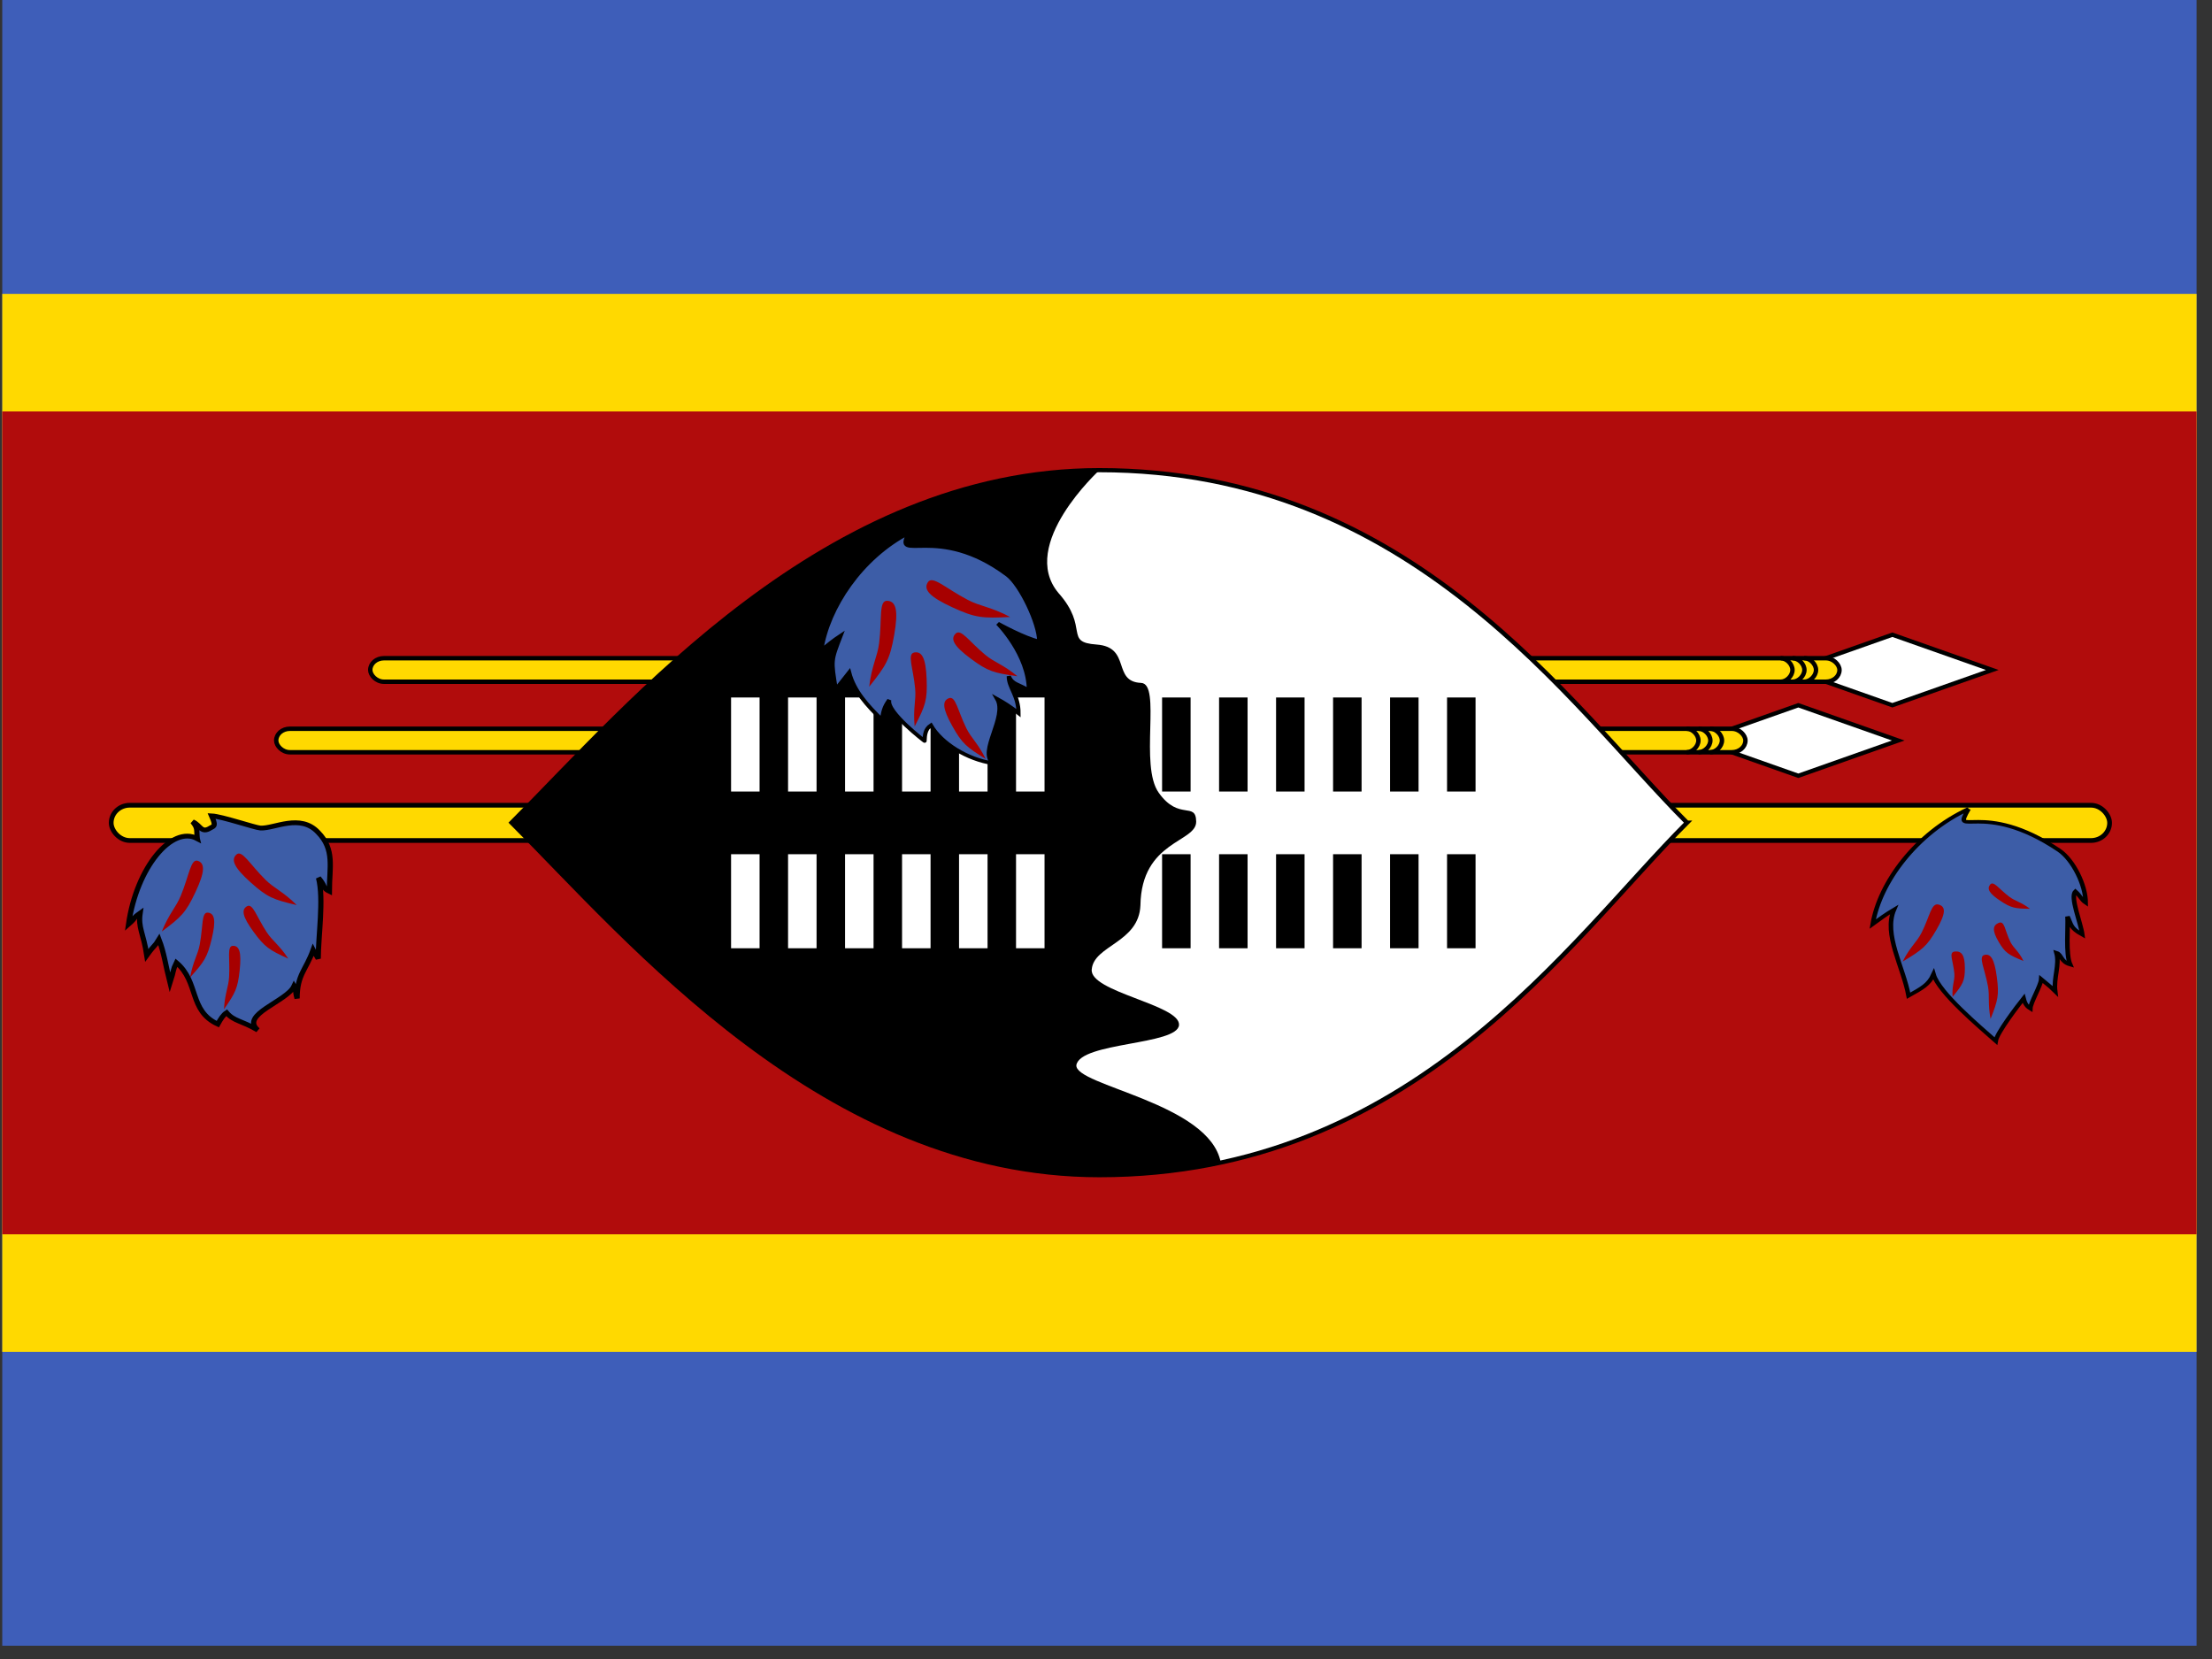 <?xml version="1.0" encoding="UTF-8" standalone="no"?>
<svg
   xmlns:dc="http://purl.org/dc/elements/1.1/"
   xmlns:cc="http://creativecommons.org/ns#"
   xmlns:rdf="http://www.w3.org/1999/02/22-rdf-syntax-ns#"
   xmlns:svg="http://www.w3.org/2000/svg"
   xmlns="http://www.w3.org/2000/svg"
   xmlns:sodipodi="http://sodipodi.sourceforge.net/DTD/sodipodi-0.dtd"
   xmlns:inkscape="http://www.inkscape.org/namespaces/inkscape"
   height="16"
   width="21.333"
   viewBox="0 0 21.333 16"
   version="1.1"
   id="svg73"
   sodipodi:docname="sz.svg"
   inkscape:version="0.92.1 r">
  <rect x="0" y="0" width="21.333" height="16" fill="#333333" stroke="none"/>
  <sodipodi:namedview
     pagecolor="#ffffff"
     bordercolor="#666666"
     borderopacity="1"
     objecttolerance="10"
     gridtolerance="10"
     guidetolerance="10"
     inkscape:pageopacity="0"
     inkscape:pageshadow="2"
     inkscape:window-width="1920"
     inkscape:window-height="1024"
     id="namedview75"
     showgrid="false"
     fit-margin-top="0"
     fit-margin-left="0"
     fit-margin-right="0"
     fit-margin-bottom="0"
     inkscape:zoom="0.49166667"
     inkscape:cx="319.99969"
     inkscape:cy="240"
     inkscape:window-x="0"
     inkscape:window-y="0"
     inkscape:window-maximized="1"
     inkscape:current-layer="svg73" />
  <defs
     id="defs5">
    <clipPath
       id="a">
      <path
         d="m -85.333,0 h 682.67 v 512 h -682.67 z"
         id="path2"
         inkscape:connector-curvature="0"
         style="fill-opacity:0.67" />
    </clipPath>
  </defs>
  <g
     clip-path="url(#a)"
     transform="matrix(0.031,0,0,0.031,2.667,0)"
     id="g71">
    <path
       d="M -128,0 H 640 V 512 H -128 Z"
       id="path7"
       inkscape:connector-curvature="0"
       style="fill:#3e5eb9;fill-rule:evenodd" />
    <path
       d="m -128,91.429 h 768 v 329.14 h -768 z"
       id="path9"
       inkscape:connector-curvature="0"
       style="fill:#ffd900;fill-rule:evenodd" />
    <path
       d="M -128,128 H 640 V 384 H -128 Z"
       id="path11"
       inkscape:connector-curvature="0"
       style="fill:#b10c0c;fill-rule:evenodd" />
    <rect
       rx="5.767"
       ry="5.851"
       height="10.971"
       width="621.71"
       y="250.51"
       x="-51.439"
       id="rect13"
       style="fill:#ffd900;fill-rule:evenodd;stroke:#000000;stroke-width:1.474" />
    <g
       transform="matrix(1.032,0,0,1.032,-757.03,-25.6)"
       id="g25"
       style="stroke:#000000">
      <path
         d="m -106.3,265.75 -88.583,35.433 88.583,35.433 88.582,-35.433 z"
         transform="matrix(0.34,0,0,0.3,1256.8,136.42)"
         id="path15"
         inkscape:connector-curvature="0"
         style="fill:#ffffff;fill-rule:evenodd;stroke-width:4.175" />
      <rect
         rx="4.108"
         ry="3.78"
         height="7.087"
         width="442.91"
         y="223.23"
         x="761.81"
         id="rect17"
         style="fill:#ffd900;fill-rule:evenodd;stroke-width:1.333" />
      <path
         d="m 1224.4,279.92 c -3.54,0 -7.09,-3.544 -7.09,-7.087 0,-3.543 3.55,-7.087 7.09,-7.087"
         transform="matrix(-0.5,0,0,0.5,1806.3,90.354)"
         id="path19"
         inkscape:connector-curvature="0"
         style="fill:none;stroke-width:2.667" />
      <path
         d="m 1224.4,279.92 c -3.54,0 -7.09,-3.544 -7.09,-7.087 0,-3.543 3.55,-7.087 7.09,-7.087"
         transform="matrix(-0.5,0,0,0.5,1802.8,90.354)"
         id="path21"
         inkscape:connector-curvature="0"
         style="fill:none;stroke-width:2.667" />
      <path
         d="m 1224.4,279.92 c -3.54,0 -7.09,-3.544 -7.09,-7.087 0,-3.543 3.55,-7.087 7.09,-7.087"
         transform="matrix(-0.5,0,0,0.5,1799.2,90.355)"
         id="path23"
         inkscape:connector-curvature="0"
         style="fill:none;stroke-width:2.667" />
    </g>
    <g
       transform="matrix(1.032,0,0,1.032,-786.29,-3.657)"
       id="g37"
       style="stroke:#000000">
      <path
         d="m -106.3,265.75 -88.583,35.433 88.583,35.433 88.582,-35.433 z"
         transform="matrix(0.34,0,0,0.3,1256.8,136.42)"
         id="path27"
         inkscape:connector-curvature="0"
         style="fill:#ffffff;fill-rule:evenodd;stroke-width:4.175" />
      <rect
         rx="4.108"
         ry="3.78"
         height="7.087"
         width="442.91"
         y="223.23"
         x="761.81"
         id="rect29"
         style="fill:#ffd900;fill-rule:evenodd;stroke-width:1.333" />
      <path
         d="m 1224.4,279.92 c -3.54,0 -7.09,-3.544 -7.09,-7.087 0,-3.543 3.55,-7.087 7.09,-7.087"
         transform="matrix(-0.5,0,0,0.5,1806.3,90.354)"
         id="path31"
         inkscape:connector-curvature="0"
         style="fill:none;stroke-width:2.667" />
      <path
         d="m 1224.4,279.92 c -3.54,0 -7.09,-3.544 -7.09,-7.087 0,-3.543 3.55,-7.087 7.09,-7.087"
         transform="matrix(-0.5,0,0,0.5,1802.8,90.354)"
         id="path33"
         inkscape:connector-curvature="0"
         style="fill:none;stroke-width:2.667" />
      <path
         d="m 1224.4,279.92 c -3.54,0 -7.09,-3.544 -7.09,-7.087 0,-3.543 3.55,-7.087 7.09,-7.087"
         transform="matrix(-0.5,0,0,0.5,1799.2,90.355)"
         id="path35"
         inkscape:connector-curvature="0"
         style="fill:none;stroke-width:2.667" />
    </g>
    <g
       id="g43"
       style="fill-rule:evenodd">
      <path
         d="m 338.07,-0.416 c -5.571,12.442 4.275,-4.138 28.299,16.69 4.452,3.87 8.342,14.09 8.342,21.178 -1.13,-0.975 -1.969,-3.145 -3.214,-4.553 -1.743,2.253 1.664,12.577 2.162,17.457 -3.756,-2.71 -3.394,-3.993 -4.642,-7.324 0.249,4.026 -0.645,15.116 0.849,19.386 -2.96,-1.09 -2.764,-4.163 -4.31,-4.78 1.052,4.834 -0.916,10.094 -0.394,15.528 -1.73,-2.208 -3.573,-3.937 -4.376,-4.829 -0.135,2.588 -3.327,9.388 -3.4,11.835 -1.468,-1.143 -1.866,-2.926 -2.111,-4.126 -1.824,2.955 -8.308,13.872 -8.724,17.202 -4.996,-5.69 -17.793,-19.545 -19.459,-26.9 -1.473,4.176 -3.604,5.584 -7.817,8.632 -1.665,-11.656 -7.891,-24.756 -4.561,-34.747 -2.359,1.804 -4.302,3.608 -6.66,5.828 2.234,-16.88 13.628,-36.674 30.016,-46.477 z"
         transform="matrix(0.994,0,0,0.771,190.368,251.963)"
         id="path39"
         inkscape:connector-curvature="0"
         style="fill:#3d5da7;stroke:#000000;stroke-width:1.422" />
      <path
         d="m 505.878,299.164 c 2.3,-4.597 4.419,-6.056 5.905,-9.016 2.626,-5.203 3,-9.343 5.288,-8.736 2.288,0.607 2.285,2.737 -0.678,7.854 -2.964,5.116 -4.372,6.209 -10.515,9.898 z m 15.56,10.951 c -0.295,-3.5 0.72,-4.963 0.534,-7.217 -0.316,-3.967 -1.938,-6.69 0.171,-6.883 2.11,-0.194 3.096,1.159 3.102,5.156 0.006,3.998 -0.612,5.048 -3.807,8.944 z m 11.805,6.864 c -0.922,-4.887 -0.233,-7.055 -0.822,-10.203 -1.027,-5.54 -3.058,-9.187 -1.103,-9.693 1.955,-0.507 3.134,1.284 3.874,6.902 0.74,5.618 0.35,7.162 -1.95,12.994 z m 12.272,-34.245 c -2.882,-2.188 -4.565,-2.334 -6.424,-3.74 -3.274,-2.468 -4.931,-5.108 -5.984,-3.797 -1.053,1.311 -0.306,2.745 3.125,5.02 3.431,2.276 4.593,2.456 9.283,2.517 z m -2.031,16.228 c -1.52,-3.155 -3.119,-3.955 -4.101,-5.986 -1.738,-3.567 -1.74,-6.653 -3.625,-5.862 -1.884,0.791 -2.036,2.407 -0.02,5.86 2.015,3.452 3.07,4.077 7.746,5.988 z"
         id="path41"
         inkscape:connector-curvature="0"
         style="fill:#a70000" />
    </g>
    <g
       id="g49"
       style="fill-rule:evenodd">
      <path
         d="m 329.6,20.703 c -0.272,-2.662 0.253,-2.98 -1.258,-4.989 2.2,0.997 2.284,3.649 4.959,1.767 0.983,-0.551 1.411,-0.569 0.217,-3.526 2.79,0.14 11.927,3.535 13.39,3.614 3.842,0.191 10.855,-4.373 15.723,1.24 4.672,5.117 3.112,10.428 3.112,17.515 -1.877,-0.975 -0.973,-1.455 -2.965,-3.989 1.494,6.195 -0.08,17.364 -0.08,23.934 -0.767,-1.584 -0.654,-0.896 -1.404,-2.537 -1.992,5.997 -4.38,7.231 -4.38,14.318 -0.719,-2.78 -0.025,-2.191 -0.825,-3.653 -1.936,4.552 -14.925,8.443 -9.92,13.033 -4.518,-2.87 -6.499,-2.57 -8.548,-5.15 -0.882,0.617 -1.584,1.785 -2.404,3.386 -7.943,-3.96 -5.103,-12.5 -11.326,-18.206 -1.077,2.393 -0.586,2.045 -1.75,5.939 -1.26,-5.408 -1.604,-8.844 -3.021,-12.82 -1.223,2.204 -1.113,1.36 -3.333,4.69 -0.918,-6.587 -2.413,-8.142 -1.822,-12.501 -2.359,1.804 -0.815,1.073 -3.173,3.293 2.234,-16.88 11.884,-29.352 18.808,-25.358 z"
         transform="matrix(1.137,0,0,1.05,-399.418,239.16)"
         id="path45"
         inkscape:connector-curvature="0"
         style="fill:#3d5da7;stroke:#000000;stroke-width:1.422" />
      <path
         d="m -35.707,289.802 c 2.327,-5.704 4.425,-7.495 5.929,-11.167 2.655,-6.454 3.088,-11.613 5.32,-10.826 2.23,0.787 2.194,3.444 -0.79,9.786 -2.985,6.342 -4.383,7.686 -10.459,12.207 z m 8.814,14.27 c 0.932,-5.114 2.405,-6.976 3.01,-10.27 1.075,-5.79 0.476,-10.102 2.549,-9.875 2.073,0.227 2.543,2.412 1.163,8.173 -1.38,5.76 -2.332,7.125 -6.722,11.972 z m 10.539,9.921 c 0.263,-4.957 1.424,-6.893 1.598,-10.086 0.315,-5.616 -0.767,-9.637 1.211,-9.66 1.978,-0.023 2.682,1.997 2.076,7.62 -0.606,5.622 -1.338,7.025 -4.885,12.126 z M 6.28,281.574 c -4.328,-4.312 -6.945,-5.116 -9.736,-7.89 -4.917,-4.87 -7.294,-9.44 -9.044,-7.82 -1.75,1.62 -0.698,4.05 4.48,8.684 5.177,4.634 6.978,5.309 14.3,7.026 z M 3.647,298.24 c -2.819,-4.33 -4.887,-5.451 -6.707,-8.237 -3.21,-4.895 -4.312,-9.1 -6.132,-8.06 -1.82,1.042 -1.413,3.24 2.065,7.985 3.478,4.744 4.878,5.617 10.774,8.311 z"
         id="path47"
         inkscape:connector-curvature="0"
         style="fill:#a70000" />
    </g>
    <g
       id="g63"
       style="fill-rule:evenodd">
      <path
         d="M 637.8,230.32 C 584.65,289.37 513.78,407.48 372.05,407.48 248.03,407.48 159.45,289.37 106.3,230.32 159.45,171.26 248.03,53.15 372.05,53.15 c 141.73,0 212.6,118.11 265.75,177.17 z"
         transform="matrix(0.688,0,0,0.619,0.001,113.366)"
         id="path51"
         inkscape:connector-curvature="0"
         style="fill:#ffffff;stroke:#000000;stroke-width:2.108" />
      <path
         d="m 243.234,184.445 c 9.73,10.943 1.605,15.354 11.903,16.073 10.86,0.797 4.705,11.562 13.84,11.936 6.387,0.28 -0.638,25.794 5.511,34.213 6.263,8.777 11.508,2.571 11.618,8.913 0.109,6.558 -17.045,5.896 -17.346,26.099 -0.503,11.642 -14.476,12.388 -15.143,19.879 -0.83,7.046 27.528,11.002 27.15,17.31 -0.388,6.288 -30.62,5.303 -31.936,12.475 -0.675,6.442 41.531,11.721 44.925,30.352 -6.298,2.06 -24.216,3.998 -37.76,4.009 -85.327,0.068 -146.283,-73.14 -182.854,-109.708 36.571,-36.574 97.52,-109.714 182.855,-109.714 0,0 -25.33,23.144 -12.763,38.163 z"
         id="path53"
         inkscape:connector-curvature="0" />
      <g
         id="g57"
         style="fill:#ffffff;stroke-width:1pt">
        <path
           d="m 141.408,216.989 h 8.866 v 29.256 h -8.866 z m 0,48.761 h 8.866 v 29.256 h -8.866 z m 17.73,-48.761 h 8.866 v 29.256 h -8.866 z m 0,48.761 h 8.866 v 29.256 h -8.866 z m 17.73,-48.761 h 8.866 v 29.256 h -8.866 z m 0,48.761 h 8.866 v 29.256 h -8.866 z m 17.734,-48.761 h 8.866 v 29.256 h -8.866 z m 0,48.761 h 8.866 v 29.256 h -8.866 z m 17.73,-48.761 h 8.866 v 29.256 h -8.866 z m 0,48.761 h 8.866 v 29.256 h -8.866 z m 17.73,-48.761 h 8.865 v 29.256 h -8.865 z m 0,48.761 h 8.865 v 29.256 h -8.865 z"
           id="path55"
           inkscape:connector-curvature="0" />
      </g>
      <g
         id="g61"
         style="stroke-width:1pt">
        <path
           d="m 275.499,216.989 h 8.866 v 29.256 h -8.866 z m 0,48.761 h 8.866 v 29.256 h -8.866 z m 17.729,-48.761 h 8.866 v 29.256 h -8.866 z m 0,48.761 h 8.866 v 29.256 h -8.866 z m 17.73,-48.761 h 8.866 v 29.256 h -8.866 z m 0,48.761 h 8.866 v 29.256 h -8.866 z m 17.735,-48.761 h 8.866 v 29.256 h -8.866 z m 0,48.761 h 8.866 v 29.256 h -8.866 z m 17.729,-48.761 h 8.866 v 29.256 h -8.866 z m 0,48.761 h 8.866 v 29.256 h -8.866 z m 17.73,-48.761 h 8.866 v 29.256 h -8.866 z m 0,48.761 h 8.866 v 29.256 h -8.866 z"
           id="path59"
           inkscape:connector-curvature="0" />
      </g>
    </g>
    <g
       id="g69"
       style="fill-rule:evenodd">
      <path
         d="m 338.07,-0.416 c -5.571,12.442 9.754,-4.138 33.778,16.69 4.452,3.87 10.833,19.16 10.833,26.246 -5.115,-1.257 -14.173,-7.087 -14.173,-7.087 0,0 10.63,12.295 10.63,26.468 -3.756,-2.71 -5.635,-2.304 -6.883,-5.634 0,4.588 3.34,7.512 3.34,14.599 -2.711,-2.498 -5.006,-4.163 -7.3,-5.625 3.543,7.086 -6.457,20.834 -1.452,25.423 -8.752,-1.462 -17.707,-7.92 -21.25,-15.006 -1.878,1.462 -2.082,3.756 -2.155,6.203 0.276,0.264 -13.322,-11.656 -12.073,-16.235 -1.824,2.955 -2.081,4.579 -2.497,7.909 -4.996,-5.69 -9.574,-11.378 -11.24,-18.733 -2.22,3.33 -2.359,3.33 -4.579,6.66 -1.665,-11.655 -1.665,-11.24 1.665,-21.23 -2.359,1.804 -4.302,3.608 -6.66,5.828 2.234,-16.88 13.628,-36.674 30.016,-46.477 z"
         transform="matrix(0.909,0,0,0.787,-110.58,166.096)"
         id="path65"
         inkscape:connector-curvature="0"
         style="fill:#3d5da7;stroke:#000000;stroke-width:1.422" />
      <path
         d="m 184.375,213.644 c 0.81,-6.752 2.576,-9.295 3.103,-13.643 0.94,-7.648 -0.175,-13.237 2.534,-13.095 2.71,0.141 3.49,2.962 2.151,10.593 -1.34,7.63 -2.468,9.484 -7.788,16.145 z m 14.145,12.363 c -0.55,-5.697 0.503,-8.122 0.154,-11.791 -0.602,-6.457 -2.596,-10.83 -0.234,-11.233 2.362,-0.402 3.556,1.764 3.81,8.283 0.256,6.519 -0.375,8.256 -3.73,14.74 z m 22.082,10.085 c -2.401,-4.929 -4.464,-6.4 -6.015,-9.572 -2.739,-5.576 -3.31,-10.129 -5.422,-9.304 -2.112,0.825 -1.996,3.18 1.054,8.639 3.05,5.458 4.429,6.57 10.383,10.237 z m 7.633,-44.146 c -6.116,-3.22 -9.257,-3.26 -13.199,-5.329 -6.94,-3.627 -10.98,-7.725 -12.414,-5.47 -1.434,2.256 0.48,4.499 7.635,7.796 7.155,3.298 9.354,3.454 17.978,3.003 z m 2.245,18.436 c -4.455,-3.705 -7.088,-4.25 -9.96,-6.633 -5.06,-4.182 -7.578,-8.288 -9.268,-6.624 -1.69,1.665 -0.56,3.864 4.75,7.804 5.31,3.94 7.127,4.43 14.477,5.453 z"
         id="path67"
         inkscape:connector-curvature="0"
         style="fill:#a70000" />
    </g>
  </g>
</svg>
